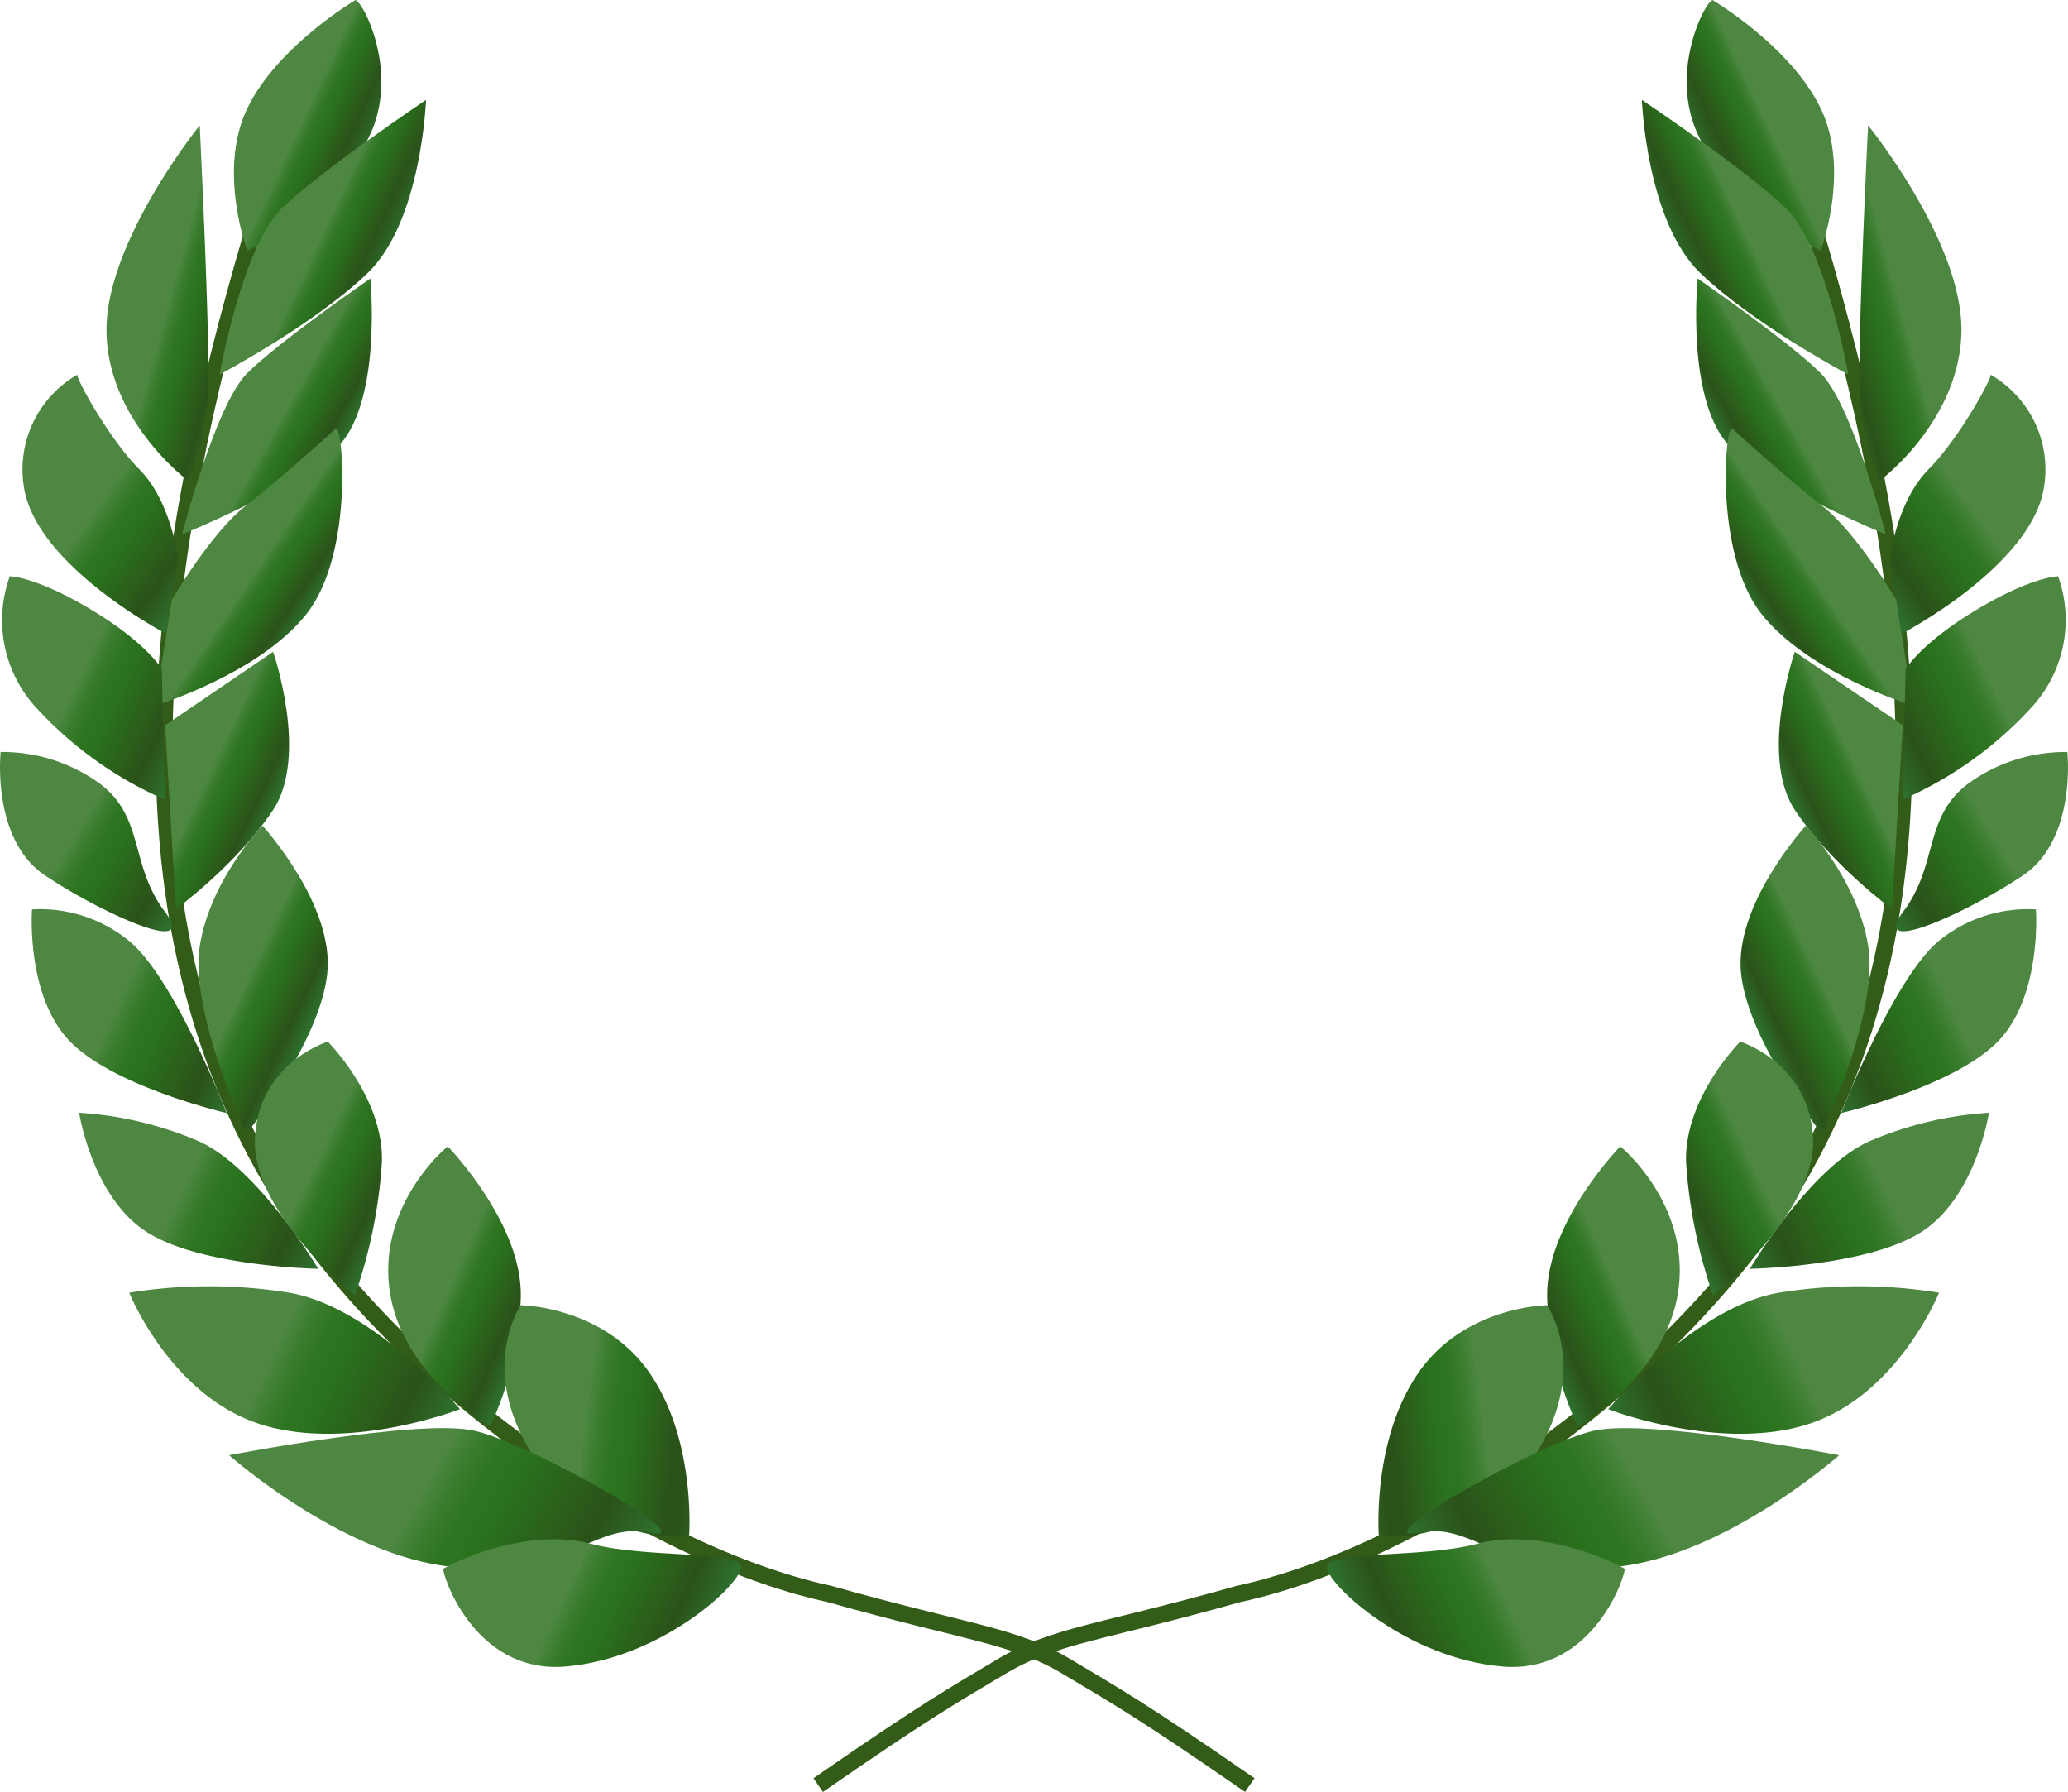 <svg xmlns="http://www.w3.org/2000/svg" xmlns:xlink="http://www.w3.org/1999/xlink" viewBox="0 0 248.5 215.3"><defs><style>.cls-1{fill:none;stroke:#325c18;stroke-miterlimit:10;stroke-width:2px;}.cls-2{fill:url(#linear-gradient);}.cls-3{fill:url(#linear-gradient-2);}.cls-4{fill:url(#linear-gradient-3);}.cls-5{fill:url(#linear-gradient-4);}.cls-6{fill:url(#linear-gradient-5);}.cls-7{fill:url(#linear-gradient-6);}.cls-8{fill:url(#linear-gradient-7);}.cls-9{fill:url(#linear-gradient-8);}.cls-10{fill:url(#linear-gradient-9);}.cls-11{fill:url(#linear-gradient-10);}.cls-12{fill:url(#linear-gradient-11);}.cls-13{fill:url(#linear-gradient-12);}.cls-14{fill:url(#linear-gradient-13);}.cls-15{fill:url(#linear-gradient-14);}.cls-16{fill:url(#linear-gradient-15);}.cls-17{fill:url(#linear-gradient-16);}.cls-18{fill:url(#linear-gradient-17);}.cls-19{fill:url(#linear-gradient-18);}.cls-20{fill:url(#linear-gradient-19);}.cls-21{fill:url(#linear-gradient-20);}.cls-22{fill:url(#linear-gradient-21);}.cls-23{fill:url(#linear-gradient-22);}.cls-24{fill:url(#linear-gradient-23);}.cls-25{fill:url(#linear-gradient-24);}.cls-26{fill:url(#linear-gradient-25);}.cls-27{fill:url(#linear-gradient-26);}.cls-28{fill:url(#linear-gradient-27);}.cls-29{fill:url(#linear-gradient-28);}.cls-30{fill:url(#linear-gradient-29);}.cls-31{fill:url(#linear-gradient-30);}.cls-32{fill:url(#linear-gradient-31);}.cls-33{fill:url(#linear-gradient-32);}.cls-34{fill:url(#linear-gradient-33);}.cls-35{fill:url(#linear-gradient-34);}.cls-36{fill:url(#linear-gradient-35);}.cls-37{fill:url(#linear-gradient-36);}</style><linearGradient id="linear-gradient" x1="36.14" y1="15.02" x2="44.14" y2="18.77" gradientTransform="matrix(-1, 0, 0, 1, 248.5, 0)" gradientUnits="userSpaceOnUse"><stop offset="0" stop-color="#4d8741"/><stop offset="0" stop-color="#4c8640"/><stop offset="0.09" stop-color="#397c2d"/><stop offset="0.18" stop-color="#2e7522"/><stop offset="0.28" stop-color="#2a731e"/><stop offset="0.67" stop-color="#2b5219"/><stop offset="0.99" stop-color="#2e702d"/></linearGradient><linearGradient id="linear-gradient-2" x1="38.65" y1="28.42" x2="46.45" y2="32.07" xlink:href="#linear-gradient"/><linearGradient id="linear-gradient-3" x1="34.9" y1="47.77" x2="42.64" y2="51.4" gradientTransform="matrix(-1, 0.1, 0.11, 1.08, 243.93, -5.43)" gradientUnits="userSpaceOnUse"><stop offset="0" stop-color="#4d8741"/><stop offset="0" stop-color="#4c8640"/><stop offset="0.09" stop-color="#397c2d"/><stop offset="0.18" stop-color="#2e7522"/><stop offset="0.28" stop-color="#2a731e"/><stop offset="0.67" stop-color="#2b5219"/><stop offset="0.89" stop-color="#2e702d"/><stop offset="1" stop-color="#2e702d"/></linearGradient><linearGradient id="linear-gradient-4" x1="20.51" y1="35.63" x2="30.99" y2="38.51" xlink:href="#linear-gradient"/><linearGradient id="linear-gradient-5" x1="25.22" y1="92.94" x2="34.02" y2="97.07" gradientTransform="matrix(-1, 0, 0, 1, 248.5, 0)" xlink:href="#linear-gradient-3"/><linearGradient id="linear-gradient-6" x1="31.56" y1="69.31" x2="39.45" y2="73.01" gradientTransform="matrix(-0.99, 0.15, 0.15, 0.99, 238.32, -4.49)" xlink:href="#linear-gradient-3"/><linearGradient id="linear-gradient-7" x1="12.05" y1="60.94" x2="28.65" y2="68.72" gradientTransform="matrix(-0.9, 0.16, 0.17, 0.91, 236.28, 2.38)" xlink:href="#linear-gradient-3"/><linearGradient id="linear-gradient-8" x1="9.49" y1="81.76" x2="24.87" y2="88.97" gradientTransform="matrix(-1, 0, 0, 1, 248.5, 0)" xlink:href="#linear-gradient-3"/><linearGradient id="linear-gradient-9" x1="14.37" y1="120.57" x2="31.54" y2="128.61" gradientTransform="matrix(-1, 0, 0, 1, 248.5, 0)" xlink:href="#linear-gradient-3"/><linearGradient id="linear-gradient-10" x1="29.96" y1="117.41" x2="39.29" y2="121.78" gradientTransform="matrix(-1, 0, 0, 1, 248.5, 0)" xlink:href="#linear-gradient-3"/><linearGradient id="linear-gradient-11" x1="22.07" y1="143.24" x2="40.56" y2="151.91" gradientTransform="matrix(-1, 0, 0, 1, 248.5, 0)" xlink:href="#linear-gradient-3"/><linearGradient id="linear-gradient-12" x1="32.97" y1="162.92" x2="55.78" y2="173.61" gradientTransform="matrix(-1, 0, 0, 1, 248.5, 0)" xlink:href="#linear-gradient-3"/><linearGradient id="linear-gradient-13" x1="38.37" y1="139.16" x2="49.2" y2="144.23" gradientTransform="matrix(-1, 0, 0, 1, 248.5, 0)" xlink:href="#linear-gradient-3"/><linearGradient id="linear-gradient-14" x1="54.47" y1="153.52" x2="65.45" y2="158.67" gradientTransform="matrix(-1, -0.03, -0.03, 1, 252.85, 1.88)" xlink:href="#linear-gradient-3"/><linearGradient id="linear-gradient-15" x1="69.69" y1="169.52" x2="90.02" y2="172.86" gradientTransform="matrix(-0.91, 0.03, -0.03, 0.93, 246.65, 11.39)" gradientUnits="userSpaceOnUse"><stop offset="0" stop-color="#4d8741"/><stop offset="0" stop-color="#4c8640"/><stop offset="0.09" stop-color="#397c2d"/><stop offset="0.18" stop-color="#2e7522"/><stop offset="0.28" stop-color="#2a731e"/><stop offset="0.58" stop-color="#2b5219"/><stop offset="0.67" stop-color="#2b5219"/><stop offset="0.89" stop-color="#2e702d"/><stop offset="1" stop-color="#2e702d"/></linearGradient><linearGradient id="linear-gradient-16" x1="51.57" y1="178.79" x2="78.7" y2="191.51" gradientTransform="matrix(-1, 0.07, 0.07, 1, 236.13, -3.46)" xlink:href="#linear-gradient-3"/><linearGradient id="linear-gradient-17" x1="68.62" y1="190.39" x2="86.25" y2="198.65" gradientTransform="matrix(-1, 0, 0, 1, 248.5, 0)" xlink:href="#linear-gradient-3"/><linearGradient id="linear-gradient-18" x1="9.85" y1="100.35" x2="25.33" y2="107.6" gradientTransform="matrix(-1, 0.1, 0.1, 1, 239.26, -0.79)" xlink:href="#linear-gradient-3"/><linearGradient id="linear-gradient-19" x1="36.14" y1="15.02" x2="44.14" y2="18.77" gradientTransform="matrix(1, 0, 0, 1, 0, 0)" xlink:href="#linear-gradient"/><linearGradient id="linear-gradient-20" x1="38.65" y1="28.42" x2="46.45" y2="32.07" gradientTransform="matrix(1, 0, 0, 1, 0, 0)" xlink:href="#linear-gradient"/><linearGradient id="linear-gradient-21" x1="34.9" y1="47.77" x2="42.64" y2="51.4" gradientTransform="matrix(1, 0.1, -0.11, 1.08, 4.56, -5.43)" xlink:href="#linear-gradient-3"/><linearGradient id="linear-gradient-22" x1="20.51" y1="35.63" x2="30.99" y2="38.51" gradientTransform="matrix(1, 0, 0, 1, 0, 0)" xlink:href="#linear-gradient"/><linearGradient id="linear-gradient-23" x1="25.22" y1="92.94" x2="34.02" y2="97.07" gradientTransform="matrix(1, 0, 0, 1, 0, 0)" xlink:href="#linear-gradient-3"/><linearGradient id="linear-gradient-24" x1="31.56" y1="69.31" x2="39.45" y2="73.01" gradientTransform="translate(10.18 -4.49) rotate(8.92)" xlink:href="#linear-gradient-3"/><linearGradient id="linear-gradient-25" x1="12.05" y1="60.94" x2="28.65" y2="68.72" gradientTransform="matrix(0.9, 0.16, -0.17, 0.91, 12.21, 2.38)" xlink:href="#linear-gradient-3"/><linearGradient id="linear-gradient-26" x1="9.49" y1="81.76" x2="24.87" y2="88.97" gradientTransform="matrix(1, 0, 0, 1, 0, 0)" xlink:href="#linear-gradient-3"/><linearGradient id="linear-gradient-27" x1="14.37" y1="120.57" x2="31.54" y2="128.61" gradientTransform="matrix(1, 0, 0, 1, 0, 0)" xlink:href="#linear-gradient-3"/><linearGradient id="linear-gradient-28" x1="29.96" y1="117.41" x2="39.29" y2="121.78" gradientTransform="matrix(1, 0, 0, 1, 0, 0)" xlink:href="#linear-gradient-3"/><linearGradient id="linear-gradient-29" x1="22.07" y1="143.24" x2="40.56" y2="151.91" gradientTransform="matrix(1, 0, 0, 1, 0, 0)" xlink:href="#linear-gradient-3"/><linearGradient id="linear-gradient-30" x1="32.97" y1="162.92" x2="55.78" y2="173.61" gradientTransform="matrix(1, 0, 0, 1, 0, 0)" xlink:href="#linear-gradient-3"/><linearGradient id="linear-gradient-31" x1="38.37" y1="139.16" x2="49.2" y2="144.23" gradientTransform="matrix(1, 0, 0, 1, 0, 0)" xlink:href="#linear-gradient-3"/><linearGradient id="linear-gradient-32" x1="54.47" y1="153.52" x2="65.45" y2="158.67" gradientTransform="translate(-4.35 1.88) rotate(-1.66)" xlink:href="#linear-gradient-3"/><linearGradient id="linear-gradient-33" x1="69.69" y1="169.52" x2="90.02" y2="172.86" gradientTransform="matrix(0.91, 0.03, 0.03, 0.93, 1.85, 11.39)" xlink:href="#linear-gradient-15"/><linearGradient id="linear-gradient-34" x1="51.57" y1="178.79" x2="78.7" y2="191.51" gradientTransform="translate(12.36 -3.46) rotate(3.98)" xlink:href="#linear-gradient-3"/><linearGradient id="linear-gradient-35" x1="68.62" y1="190.39" x2="86.25" y2="198.65" gradientTransform="matrix(1, 0, 0, 1, 0, 0)" xlink:href="#linear-gradient-3"/><linearGradient id="linear-gradient-36" x1="9.85" y1="100.35" x2="25.33" y2="107.6" gradientTransform="translate(9.23 -0.79) rotate(5.54)" xlink:href="#linear-gradient-3"/></defs><title>wraith</title><g id="Layer_2" data-name="Layer 2"><g id="v3"><path class="cls-1" d="M218.32,28.48c10.94,37.24,17.24,78-1.41,111.58-13.21,23.76-44.22,46.28-68.13,51.46-16.65,4.7-22.13,4.93-28.52,8.75-5.55,3.32-8.75,5.06-21.94,14.2"/><path class="cls-2" d="M205.78,0c-1.12.38-6.37,11,0,19s13,11.13,13,11.13,3.63-9.62,0-17.12S205.78,0,205.78,0Z"/><path class="cls-3" d="M197.3,12s.52,14.55,7,20.79S222.11,45,222.11,45s-2.72-15.29-7.4-19.88S197.3,12,197.3,12Z"/><path class="cls-4" d="M204,33.46S202.48,48.85,208.24,54,226.61,64.2,226.61,64.2s-4-15.55-7.82-19.36S204,33.46,204,33.46Z"/><path class="cls-5" d="M224.48,15.06s-1.32,26.69-1,32.71a35.52,35.52,0,0,0,2.38,10s9.58-7.08,9.83-17.83S224.48,15.06,224.48,15.06Z"/><path class="cls-6" d="M215.67,78.31s-4.31,12.5,0,19,11.67,11.91,11.67,11.91l1.31-22.09Z"/><path class="cls-7" d="M208.15,51.5c-.86-.62-2.19,15,3.49,22.23s18.23,11.06,18.23,11.06l-2-12.71S223.12,64,219,60.81,208.15,51.5,208.15,51.5Z"/><path class="cls-8" d="M239.17,45c.45-.08-3.51,7.42-7.43,11.39s-4.65,10.87-4.65,10.87l1.42,8.89s15.56-8.1,17.09-17.54A13.15,13.15,0,0,0,239.17,45Z"/><path class="cls-9" d="M247.31,69.24s-3.1,0-9.77,4S229,80.37,229,80.37l-.39,15.7a45.86,45.86,0,0,0,15.43-11A15.52,15.52,0,0,0,247.31,69.24Z"/><path class="cls-10" d="M244.64,109.26s.76,10.3-4.5,15.8-18.89,8.67-18.89,8.67,6.29-16.17,11.71-20.67A16.89,16.89,0,0,1,244.64,109.26Z"/><path class="cls-11" d="M217,99.2s-8.77,9.58-7.77,17.92,9.69,19.08,9.69,19.08,6.85-14.5,5.58-22.5S217,99.2,217,99.2Z"/><path class="cls-12" d="M239,133.69s-1.54,10-8,14.25-20.73,4.5-20.73,4.5,7.25-12.17,14.38-15.33A43.45,43.45,0,0,1,239,133.69Z"/><path class="cls-13" d="M233,155.31s-4.92,12.25-15.58,15.75-24.16-1.75-24.16-1.75,10.36-12.27,20.52-14A60.27,60.27,0,0,1,233,155.31Z"/><path class="cls-14" d="M209.11,125.15s-6.75,6.75-6.5,14.5a60.4,60.4,0,0,0,3.25,16s12.5-10,12-19S209.11,125.15,209.11,125.15Z"/><path class="cls-15" d="M194.7,137.73s-9,9.24-8.78,18.13a39.25,39.25,0,0,0,3.67,15.49s10.82-6.19,12.12-16.53S194.7,137.73,194.7,137.73Z"/><path class="cls-16" d="M185.9,156.82s-10,.08-15.55,8.25-4.66,19.56-4.66,19.56a21,21,0,0,0,18.55-9.46C191.26,164.55,185.9,156.82,185.9,156.82Z"/><path class="cls-17" d="M221,174.84s-14.75,13.06-28.27,13.5-15.61-5.49-22.36-4.2,14.57-10.8,21.22-12.26S221,174.84,221,174.84Z"/><path class="cls-18" d="M195.22,188.47c.3.18-3.5,12.75-14.75,11.75s-20.5-9.44-21-11.75,11.14-1.16,18.07-3S192.72,187,195.22,188.47Z"/><path class="cls-19" d="M248.42,90.35a19.93,19.93,0,0,0-11.81,3.72c-5.54,4.08-3.64,9.79-7.9,15.44s7.93,0,14.39-4.34S248.42,90.35,248.42,90.35Z"/><path class="cls-1" d="M30.18,28.48c-10.94,37.24-17.24,78,1.41,111.58,13.21,23.76,44.22,46.28,68.13,51.46,16.65,4.7,22.13,4.93,28.52,8.75,5.55,3.32,8.75,5.06,21.94,14.2"/><path class="cls-20" d="M42.72,0c1.13.38,6.38,11,0,19s-13,11.13-13,11.13-3.62-9.62,0-17.12S42.72,0,42.72,0Z"/><path class="cls-21" d="M51.19,12s-.52,14.55-7,20.79S26.38,45,26.38,45s2.72-15.29,7.4-19.88S51.19,12,51.19,12Z"/><path class="cls-22" d="M44.5,33.46S46,48.85,40.26,54,21.88,64.2,21.88,64.2s4-15.55,7.82-19.36S44.5,33.46,44.5,33.46Z"/><path class="cls-23" d="M24,15.06s1.32,26.69,1,32.71a35.52,35.52,0,0,1-2.38,10S13,50.67,12.8,39.92,24,15.06,24,15.06Z"/><path class="cls-24" d="M32.82,78.31s4.31,12.5,0,19-11.67,11.91-11.67,11.91L19.84,87.14Z"/><path class="cls-25" d="M40.35,51.5c.86-.62,2.19,15-3.49,22.23S18.63,84.79,18.63,84.79l2-12.71S25.37,64,29.48,60.81,40.35,51.5,40.35,51.5Z"/><path class="cls-26" d="M9.32,45c-.45-.08,3.51,7.42,7.43,11.39S21.4,67.27,21.4,67.27L20,76.16S4.42,68.06,2.89,58.61A13.15,13.15,0,0,1,9.32,45Z"/><path class="cls-27" d="M1.18,69.24s3.1,0,9.77,4,8.49,7.14,8.49,7.14l.39,15.7a45.86,45.86,0,0,1-15.43-11A15.52,15.52,0,0,1,1.18,69.24Z"/><path class="cls-28" d="M3.85,109.26s-.76,10.3,4.5,15.8,18.89,8.67,18.89,8.67S21,117.56,15.53,113.06A16.89,16.89,0,0,0,3.85,109.26Z"/><path class="cls-29" d="M31.54,99.2s8.77,9.58,7.77,17.92-9.69,19.08-9.69,19.08S22.77,121.7,24,113.7,31.54,99.2,31.54,99.2Z"/><path class="cls-30" d="M9.51,133.69s1.54,10,8,14.25,20.73,4.5,20.73,4.5S31,140.28,23.88,137.11A43.45,43.45,0,0,0,9.51,133.69Z"/><path class="cls-31" d="M15.53,155.31s4.92,12.25,15.58,15.75,24.16-1.75,24.16-1.75-10.36-12.27-20.52-14A60.27,60.27,0,0,0,15.53,155.31Z"/><path class="cls-32" d="M39.39,125.15s6.75,6.75,6.5,14.5a60.4,60.4,0,0,1-3.25,16s-12.5-10-12-19S39.39,125.15,39.39,125.15Z"/><path class="cls-33" d="M53.8,137.73s9,9.24,8.78,18.13a39.25,39.25,0,0,1-3.67,15.49s-10.82-6.19-12.12-16.53S53.8,137.73,53.8,137.73Z"/><path class="cls-34" d="M62.59,156.82s10,.08,15.55,8.25,4.66,19.56,4.66,19.56a21,21,0,0,1-18.55-9.46C57.24,164.55,62.59,156.82,62.59,156.82Z"/><path class="cls-35" d="M27.53,174.84s14.75,13.06,28.27,13.5,15.61-5.49,22.36-4.2-14.57-10.8-21.22-12.26S27.53,174.84,27.53,174.84Z"/><path class="cls-36" d="M53.28,188.47c-.3.18,3.5,12.75,14.75,11.75s20.5-9.44,21-11.75-11.14-1.16-18.07-3S55.78,187,53.28,188.47Z"/><path class="cls-37" d="M.08,90.35a19.93,19.93,0,0,1,11.81,3.72c5.54,4.08,3.64,9.79,7.9,15.44s-7.93,0-14.39-4.34S.08,90.35.08,90.35Z"/></g></g></svg>